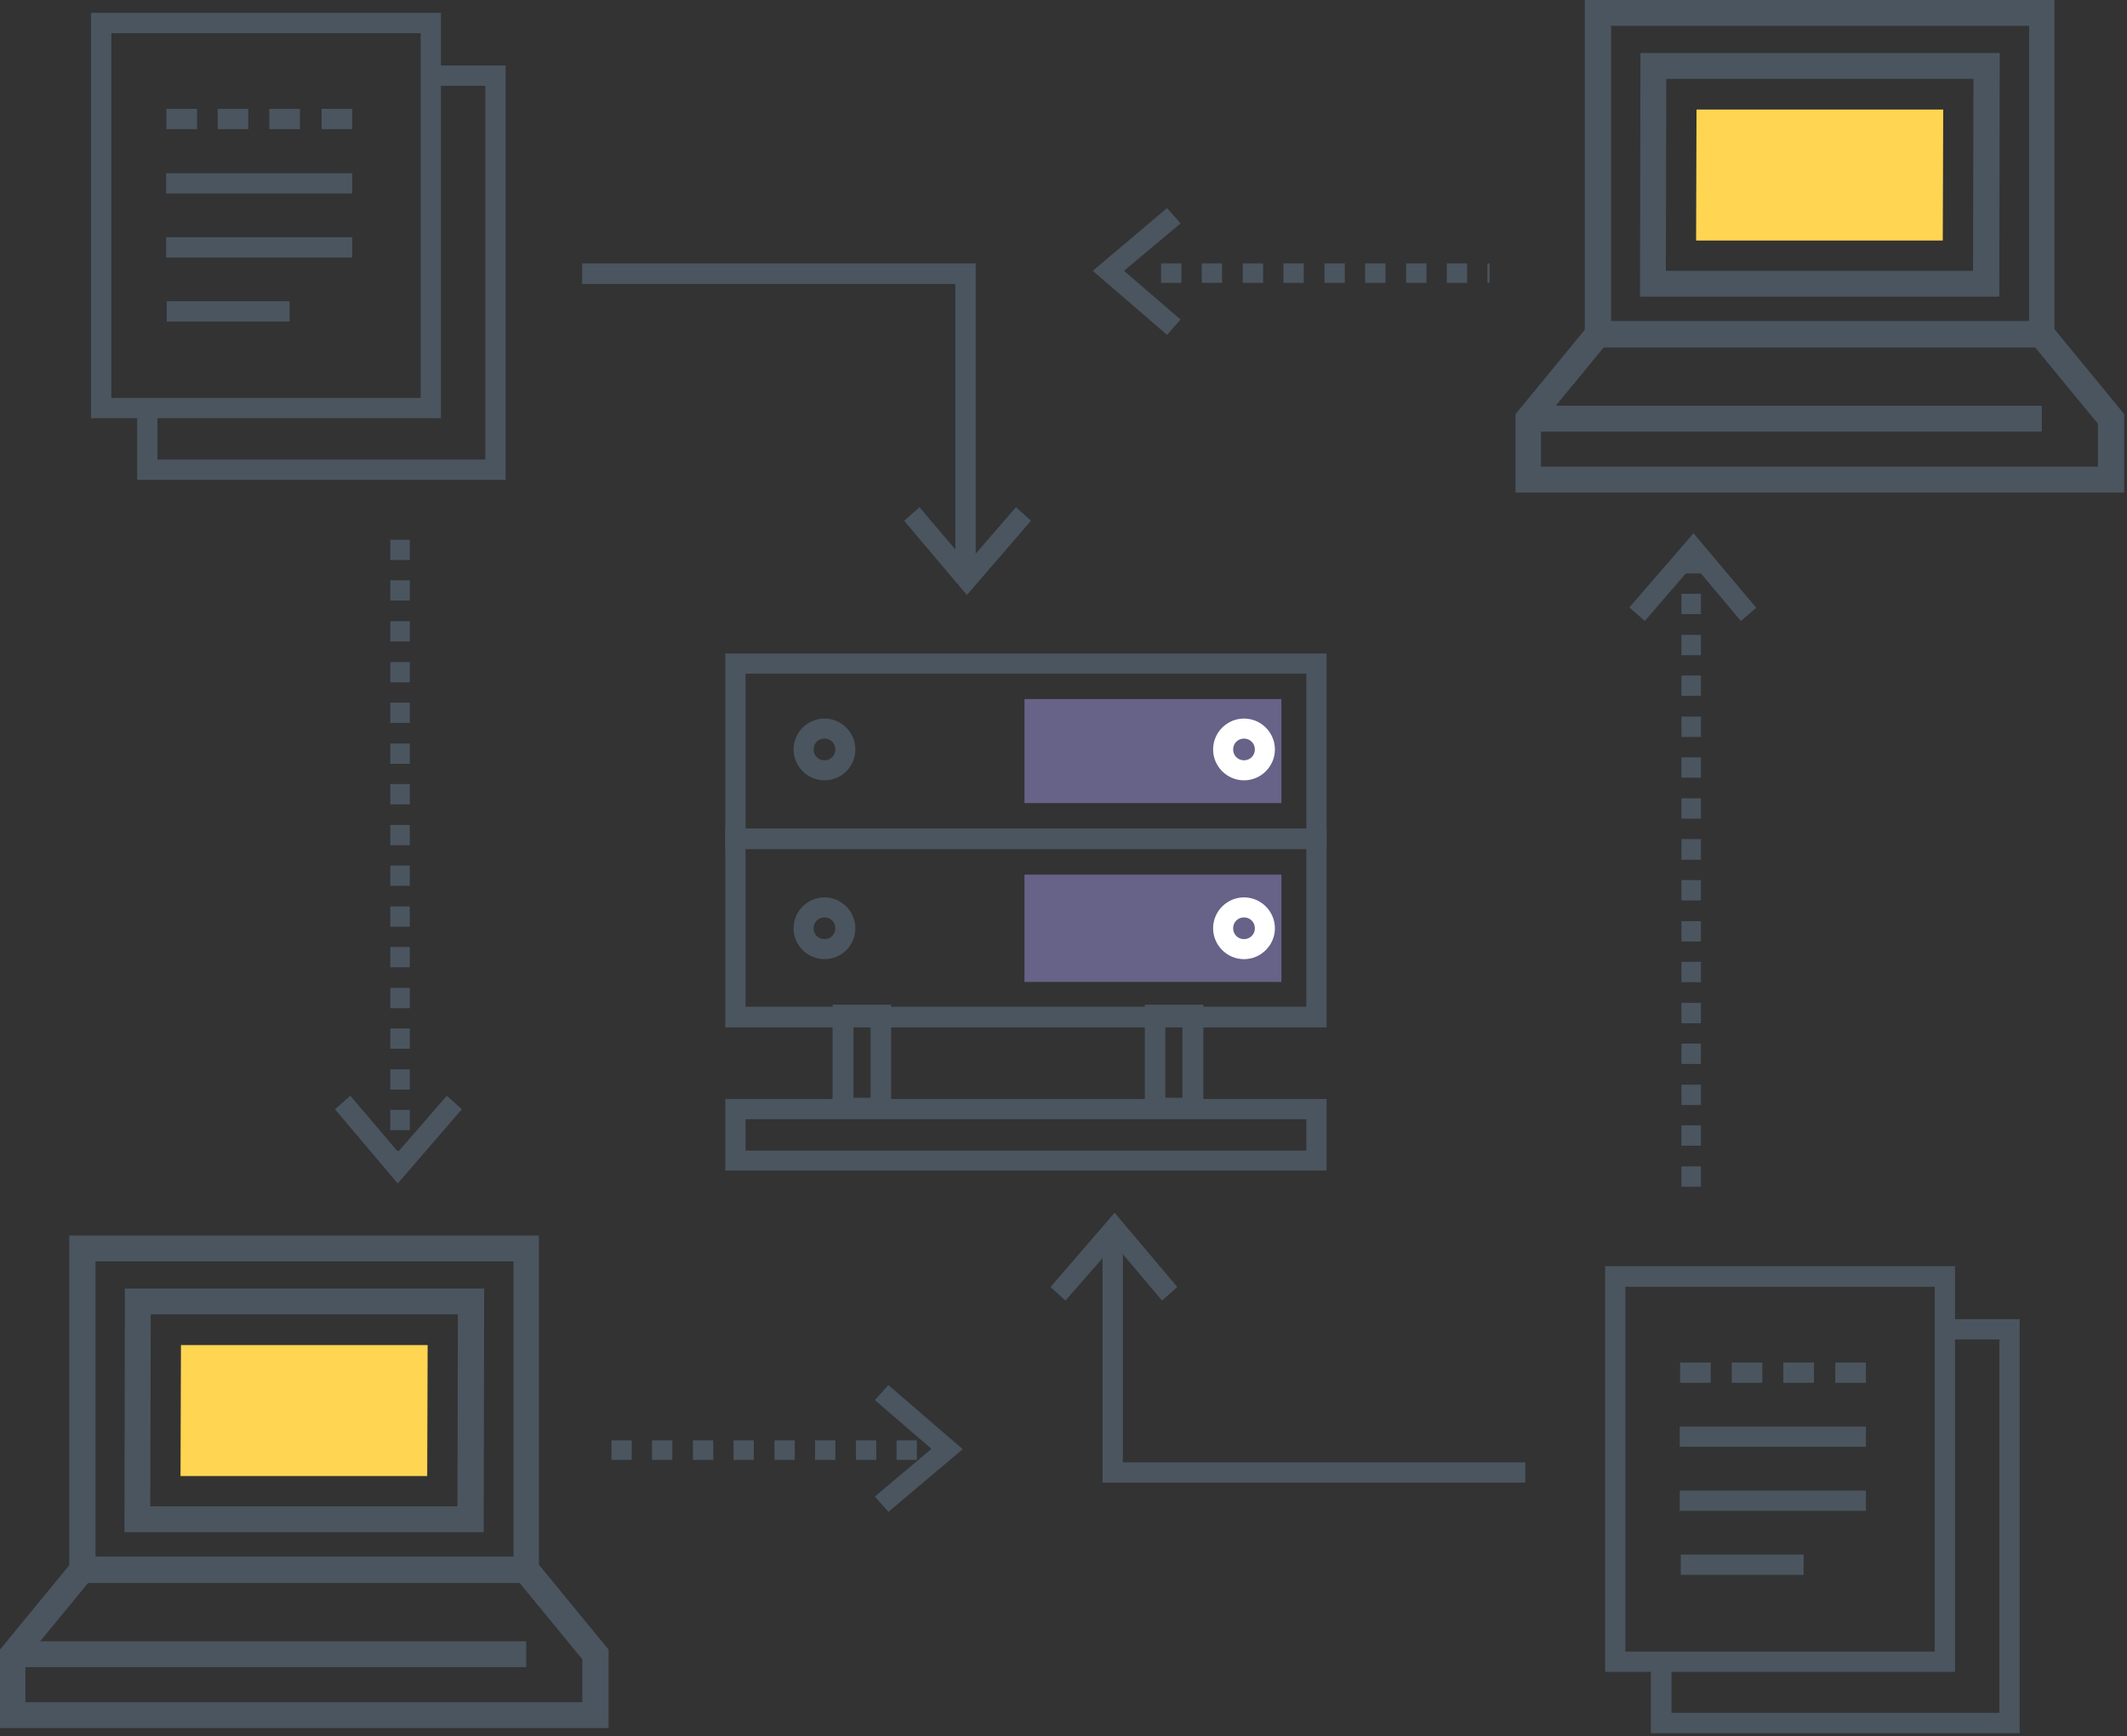 <?xml version="1.0" encoding="UTF-8"?>
<svg width="654px" height="534px" viewBox="0 0 654 534" version="1.1" xmlns="http://www.w3.org/2000/svg" xmlns:xlink="http://www.w3.org/1999/xlink">
    <rect x="0" y="0" width="654" height="534" fill="#333333" stroke="none"/>
    <!-- Generator: Sketch 59.1 (86144) - https://sketch.com -->
    <title>t-jwt-refresh</title>
    <desc>Created with Sketch.</desc>
    <g id="Page-1" stroke="none" stroke-width="1" fill="none" fill-rule="evenodd">
        <g id="t-jwt-refresh" fill-rule="nonzero">
            <g id="Group" transform="translate(28, 3)" fill="#4A555F">
                <path d="M107.583,125.631 L0,125.631 L0,0.953 L107.583,0.953 L107.583,125.631 Z M6.241,119.387 L101.342,119.387 L101.342,7.197 L6.241,7.197 L6.241,119.387 Z" id="Shape"></path>
                <polygon id="Path" points="127.471 144.577 14.175 144.577 14.175 122.562 20.417 122.562 20.417 138.332 121.23 138.332 121.23 23.391 104.516 23.391 104.516 17.146 127.471 17.146"></polygon>
                <g id="Rectangle" transform="translate(22.215, 29.635)">
                    <rect x="48.661" y="0.847" width="9.415" height="6.245"></rect>
                    <rect x="0.846" y="20.639" width="57.23" height="6.245"></rect>
                    <rect x="0.846" y="40.325" width="57.23" height="6.245"></rect>
                    <rect x="1.058" y="60.011" width="37.765" height="6.245"></rect>
                    <rect x="32.582" y="0.847" width="9.415" height="6.245"></rect>
                    <rect x="16.714" y="0.847" width="9.415" height="6.245"></rect>
                    <rect x="0.952" y="0.847" width="9.415" height="6.245"></rect>
                </g>
            </g>
            <g id="Group" transform="translate(493, 389)" fill="#4A555F">
                <path d="M108.112,125.208 L0.529,125.208 L0.529,0.423 L108.112,0.423 L108.112,125.208 Z M6.77,118.964 L101.871,118.964 L101.871,6.774 L6.77,6.774 L6.77,118.964 Z" id="Shape"></path>
                <polygon id="Path" points="128 144.047 14.598 144.047 14.598 122.033 20.945 122.033 20.945 137.803 121.759 137.803 121.759 22.967 104.939 22.967 104.939 16.723 128 16.723"></polygon>
                <g id="Rectangle" transform="translate(23.273, 29.635)">
                    <rect x="48.026" y="0.423" width="9.415" height="6.245"></rect>
                    <rect x="0.212" y="20.109" width="57.23" height="6.245"></rect>
                    <rect x="0.212" y="39.796" width="57.23" height="6.245"></rect>
                    <rect x="0.529" y="59.482" width="37.765" height="6.245"></rect>
                    <rect x="32.053" y="0.423" width="9.415" height="6.245"></rect>
                    <rect x="16.185" y="0.423" width="9.415" height="6.245"></rect>
                    <rect x="0.317" y="0.423" width="9.415" height="6.245"></rect>
                </g>
            </g>
            <path d="M408,261 L223,261 L223,201 L407.894,201 L407.894,261 L408,261 Z M229.241,254.789 L401.654,254.789 L401.654,207.211 L229.241,207.211 L229.241,254.789 Z" id="Shape" fill="#4A555F"></path>
            <rect id="Rectangle" fill="#666288" x="315" y="215" width="79" height="32"></rect>
            <path d="M408,316 L223,316 L223,255 L407.894,255 L407.894,316 L408,316 Z M229.241,309.624 L401.654,309.624 L401.654,261.164 L229.241,261.164 L229.241,309.624 Z" id="Shape" fill="#4A555F"></path>
            <rect id="Rectangle" fill="#666288" x="315" y="269" width="79" height="33"></rect>
            <path d="M253.5,240 C248.28,240 244,235.72 244,230.5 C244,225.28 248.28,221 253.5,221 C258.72,221 263,225.28 263,230.5 C263,235.72 258.824,240 253.5,240 Z M253.5,227.159 C251.621,227.159 250.159,228.621 250.159,230.5 C250.159,232.379 251.621,233.841 253.5,233.841 C255.379,233.841 256.841,232.379 256.841,230.5 C256.841,228.621 255.379,227.159 253.5,227.159 Z" id="Shape" fill="#4A555F"></path>
            <path d="M382.5,240 C377.28,240 373,235.72 373,230.5 C373,225.28 377.28,221 382.5,221 C387.72,221 392,225.28 392,230.5 C392,235.72 387.72,240 382.5,240 Z M382.5,227.159 C380.621,227.159 379.159,228.621 379.159,230.5 C379.159,232.379 380.621,233.841 382.5,233.841 C384.379,233.841 385.841,232.379 385.841,230.5 C385.841,228.621 384.379,227.159 382.5,227.159 Z" id="Shape" fill="#FFFFFF"></path>
            <path d="M253.5,295 C248.28,295 244,290.72 244,285.5 C244,280.28 248.28,276 253.5,276 C258.72,276 263,280.28 263,285.5 C263,290.72 258.824,295 253.5,295 Z M253.5,282.159 C251.621,282.159 250.159,283.621 250.159,285.5 C250.159,287.379 251.621,288.841 253.5,288.841 C255.379,288.841 256.841,287.379 256.841,285.5 C256.841,283.621 255.379,282.159 253.5,282.159 Z" id="Shape" fill="#4A555F"></path>
            <path d="M382.5,295 C377.28,295 373,290.72 373,285.5 C373,280.28 377.28,276 382.5,276 C387.72,276 392,280.28 392,285.5 C392,290.72 387.72,295 382.5,295 Z M382.5,282.159 C380.621,282.159 379.159,283.621 379.159,285.5 C379.159,287.379 380.621,288.841 382.5,288.841 C384.379,288.841 385.841,287.379 385.841,285.5 C385.841,283.621 384.379,282.159 382.5,282.159 Z" id="Shape" fill="#FFFFFF"></path>
            <path d="M274,344 L256,344 L256,309 L274,309 L274,344 Z M262.429,337.617 L267.679,337.617 L267.679,315.17 L262.429,315.17 L262.429,337.617 Z" id="Shape" fill="#4A555F"></path>
            <path d="M370,344 L352,344 L352,309 L370,309 L370,344 Z M358.321,337.617 L363.571,337.617 L363.571,315.17 L358.321,315.17 L358.321,337.617 Z" id="Shape" fill="#4A555F"></path>
            <path d="M408,360 L223,360 L223,338 L407.894,338 L407.894,360 L408,360 Z M229.241,353.877 L401.654,353.877 L401.654,344.226 L229.241,344.226 L229.241,353.877 Z" id="Shape" fill="#4A555F"></path>
            <polygon id="Path" fill="#4A555F" points="469 456 339 456 339 380 345.261 380 345.261 449.764 469 449.764"></polygon>
            <polygon id="Path" fill="#4A555F" points="300 178 293.749 178 293.749 87.333 179 87.333 179 81 300 81"></polygon>
            <path d="M289,449 L288.154,449 L288.154,443 L289,443 L289,449 Z M281.914,449 L275.674,449 L275.674,443 L281.914,443 L281.914,449 Z M269.435,449 L263.195,449 L263.195,443 L269.435,443 L269.435,449 Z M256.849,449 L250.609,449 L250.609,443 L256.849,443 L256.849,449 Z M244.37,449 L238.13,449 L238.13,443 L244.37,443 L244.37,449 Z M231.784,449 L225.545,449 L225.545,443 L231.784,443 L231.784,449 Z M219.305,449 L213.065,449 L213.065,443 L219.305,443 L219.305,449 Z M206.719,449 L200.48,449 L200.48,443 L206.719,443 L206.719,449 Z M194.24,449 L188,449 L188,443 L194.24,443 L194.24,449 Z" id="Shape" fill="#4A555F"></path>
            <path d="M126,357 L120,357 L120,353.935 L126,353.935 L126,357 Z M126,347.593 L120,347.593 L120,341.356 L126,341.356 L126,347.593 Z M126,335.12 L120,335.12 L120,328.884 L126,328.884 L126,335.12 Z M126,322.542 L120,322.542 L120,316.305 L126,316.305 L126,322.542 Z M126,310.069 L120,310.069 L120,303.833 L126,303.833 L126,310.069 Z M126,297.491 L120,297.491 L120,291.255 L126,291.255 L126,297.491 Z M126,285.018 L120,285.018 L120,278.782 L126,278.782 L126,285.018 Z M126,272.44 L120,272.44 L120,266.204 L126,266.204 L126,272.44 Z M126,259.967 L120,259.967 L120,253.731 L126,253.731 L126,259.967 Z M126,247.389 L120,247.389 L120,241.153 L126,241.153 L126,247.389 Z M126,234.916 L120,234.916 L120,228.68 L126,228.68 L126,234.916 Z M126,222.338 L120,222.338 L120,216.102 L126,216.102 L126,222.338 Z M126,209.866 L120,209.866 L120,203.629 L126,203.629 L126,209.866 Z M126,197.287 L120,197.287 L120,191.051 L126,191.051 L126,197.287 Z M126,184.709 L120,184.709 L120,178.473 L126,178.473 L126,184.709 Z M126,172.236 L120,172.236 L120,166 L126,166 L126,172.236 Z" id="Shape" fill="#4A555F"></path>
            <path d="M523,365 L517,365 L517,358.74 L523,358.74 L523,365 Z M523,352.375 L517,352.375 L517,346.115 L523,346.115 L523,352.375 Z M523,339.856 L517,339.856 L517,333.596 L523,333.596 L523,339.856 Z M523,327.231 L517,327.231 L517,320.971 L523,320.971 L523,327.231 Z M523,314.712 L517,314.712 L517,308.452 L523,308.452 L523,314.712 Z M523,302.087 L517,302.087 L517,295.827 L523,295.827 L523,302.087 Z M523,289.567 L517,289.567 L517,283.308 L523,283.308 L523,289.567 Z M523,276.942 L517,276.942 L517,270.683 L523,270.683 L523,276.942 Z M523,264.423 L517,264.423 L517,258.058 L523,258.058 L523,264.423 Z M523,251.798 L517,251.798 L517,245.539 L523,245.539 L523,251.798 Z M523,239.173 L517,239.173 L517,232.913 L523,232.913 L523,239.173 Z M523,226.654 L517,226.654 L517,220.394 L523,220.394 L523,226.654 Z M523,214.029 L517,214.029 L517,207.769 L523,207.769 L523,214.029 Z M523,201.51 L517,201.51 L517,195.25 L523,195.25 L523,201.51 Z M523,188.885 L517,188.885 L517,182.625 L523,182.625 L523,188.885 Z M523,176.366 L517,176.366 L517,170 L523,170 L523,176.366 Z" id="Shape" fill="#4A555F"></path>
            <path d="M458,87 L457.364,87 L457.364,81 L458,81 L458,87 Z M451.111,87 L444.858,87 L444.858,81 L451.111,81 L451.111,87 Z M438.605,87 L432.353,87 L432.353,81 L438.605,81 L438.605,87 Z M425.994,87 L419.741,87 L419.741,81 L425.994,81 L425.994,87 Z M413.488,87 L407.235,87 L407.235,81 L413.488,81 L413.488,87 Z M400.876,87 L394.623,87 L394.623,81 L400.876,81 L400.876,87 Z M388.37,87 L382.118,87 L382.118,81 L388.37,81 L388.37,87 Z M375.759,87 L369.506,87 L369.506,81 L375.759,81 L375.759,87 Z M363.253,87 L357,87 L357,81 L363.253,81 L363.253,87 Z" id="Shape" fill="#4A555F"></path>
            <polygon id="Path" fill="#4A555F" points="297.29 183 278 160.162 282.718 156 297.395 173.289 312.387 156 317 160.162"></polygon>
            <polygon id="Path" fill="#4A555F" points="327.613 400 323 395.838 342.71 373 362 395.838 357.282 400 342.71 382.711"></polygon>
            <polygon id="Path" fill="#4A555F" points="505.718 191 501 186.821 520.71 164 540 186.929 535.282 191 520.71 173.643"></polygon>
            <polygon id="Path" fill="#4A555F" points="122.29 364 103 341.162 107.718 337 122.395 354.289 137.387 337 142 341.162"></polygon>
            <polygon id="Path" fill="#4A555F" points="273.162 465 269 460.282 286.395 445.605 269 430.613 273.162 426 296 445.71"></polygon>
            <polygon id="Path" fill="#4A555F" points="358.838 103 336 83.29 358.838 64 363 68.718 345.605 83.29 363 98.282"></polygon>
            <g id="Group-10" transform="translate(0, 380)">
                <path d="M165.843,106.736 L21.286,106.736 L21.286,1.27897692e-13 L165.708,1.27897692e-13 L165.708,106.736 L165.843,106.736 Z M29.369,98.785 L157.894,98.785 L157.894,7.951 L29.369,7.951 L29.369,98.785 Z" id="Shape-Copy" fill="#4A555F"></path>
                <path d="M187.129,151.479 L-7.95807864e-13,151.479 L-7.95807864e-13,127.356 L23.442,98.785 L163.688,98.785 L187.129,127.356 L187.129,151.479 Z M7.949,143.528 L179.046,143.528 L179.046,130.321 L159.781,106.871 L27.079,106.871 L7.814,130.321 L7.814,143.528 L7.949,143.528 Z" id="Shape-Copy-2" fill="#4A555F"></path>
                <rect id="Rectangle-Copy" fill="#4A555F" x="4.042" y="124.795" width="157.76" height="7.951"></rect>
                <path d="M148.733,91.238 L38.261,91.238 L38.396,16.307 L148.868,16.307 L148.733,91.238 Z M46.21,83.287 L140.65,83.287 L140.785,24.258 L46.344,24.258 L46.21,83.287 Z" id="Shape-Copy-3" fill="#4A555F"></path>
                <polygon id="Path-Copy" fill="#FFD552" points="55.506 73.988 55.64 33.692 131.489 33.692 131.354 73.988"></polygon>
            </g>
            <g id="Group-10-Copy" transform="translate(466, 0)">
                <path d="M165.843,106.736 L21.286,106.736 L21.286,1.27897692e-13 L165.708,1.27897692e-13 L165.708,106.736 L165.843,106.736 Z M29.369,98.785 L157.894,98.785 L157.894,7.951 L29.369,7.951 L29.369,98.785 Z" id="Shape-Copy" fill="#4A555F"></path>
                <path d="M187.129,151.479 L-7.95807864e-13,151.479 L-7.95807864e-13,127.356 L23.442,98.785 L163.688,98.785 L187.129,127.356 L187.129,151.479 Z M7.949,143.528 L179.046,143.528 L179.046,130.321 L159.781,106.871 L27.079,106.871 L7.814,130.321 L7.814,143.528 L7.949,143.528 Z" id="Shape-Copy-2" fill="#4A555F"></path>
                <rect id="Rectangle-Copy" fill="#4A555F" x="4.042" y="124.795" width="157.76" height="7.951"></rect>
                <path d="M148.733,91.238 L38.261,91.238 L38.396,16.307 L148.868,16.307 L148.733,91.238 Z M46.21,83.287 L140.65,83.287 L140.785,24.258 L46.344,24.258 L46.21,83.287 Z" id="Shape-Copy-3" fill="#4A555F"></path>
                <polygon id="Path-Copy" fill="#FFD552" points="55.506 73.988 55.64 33.692 131.489 33.692 131.354 73.988"></polygon>
            </g>
        </g>
    </g>
</svg>